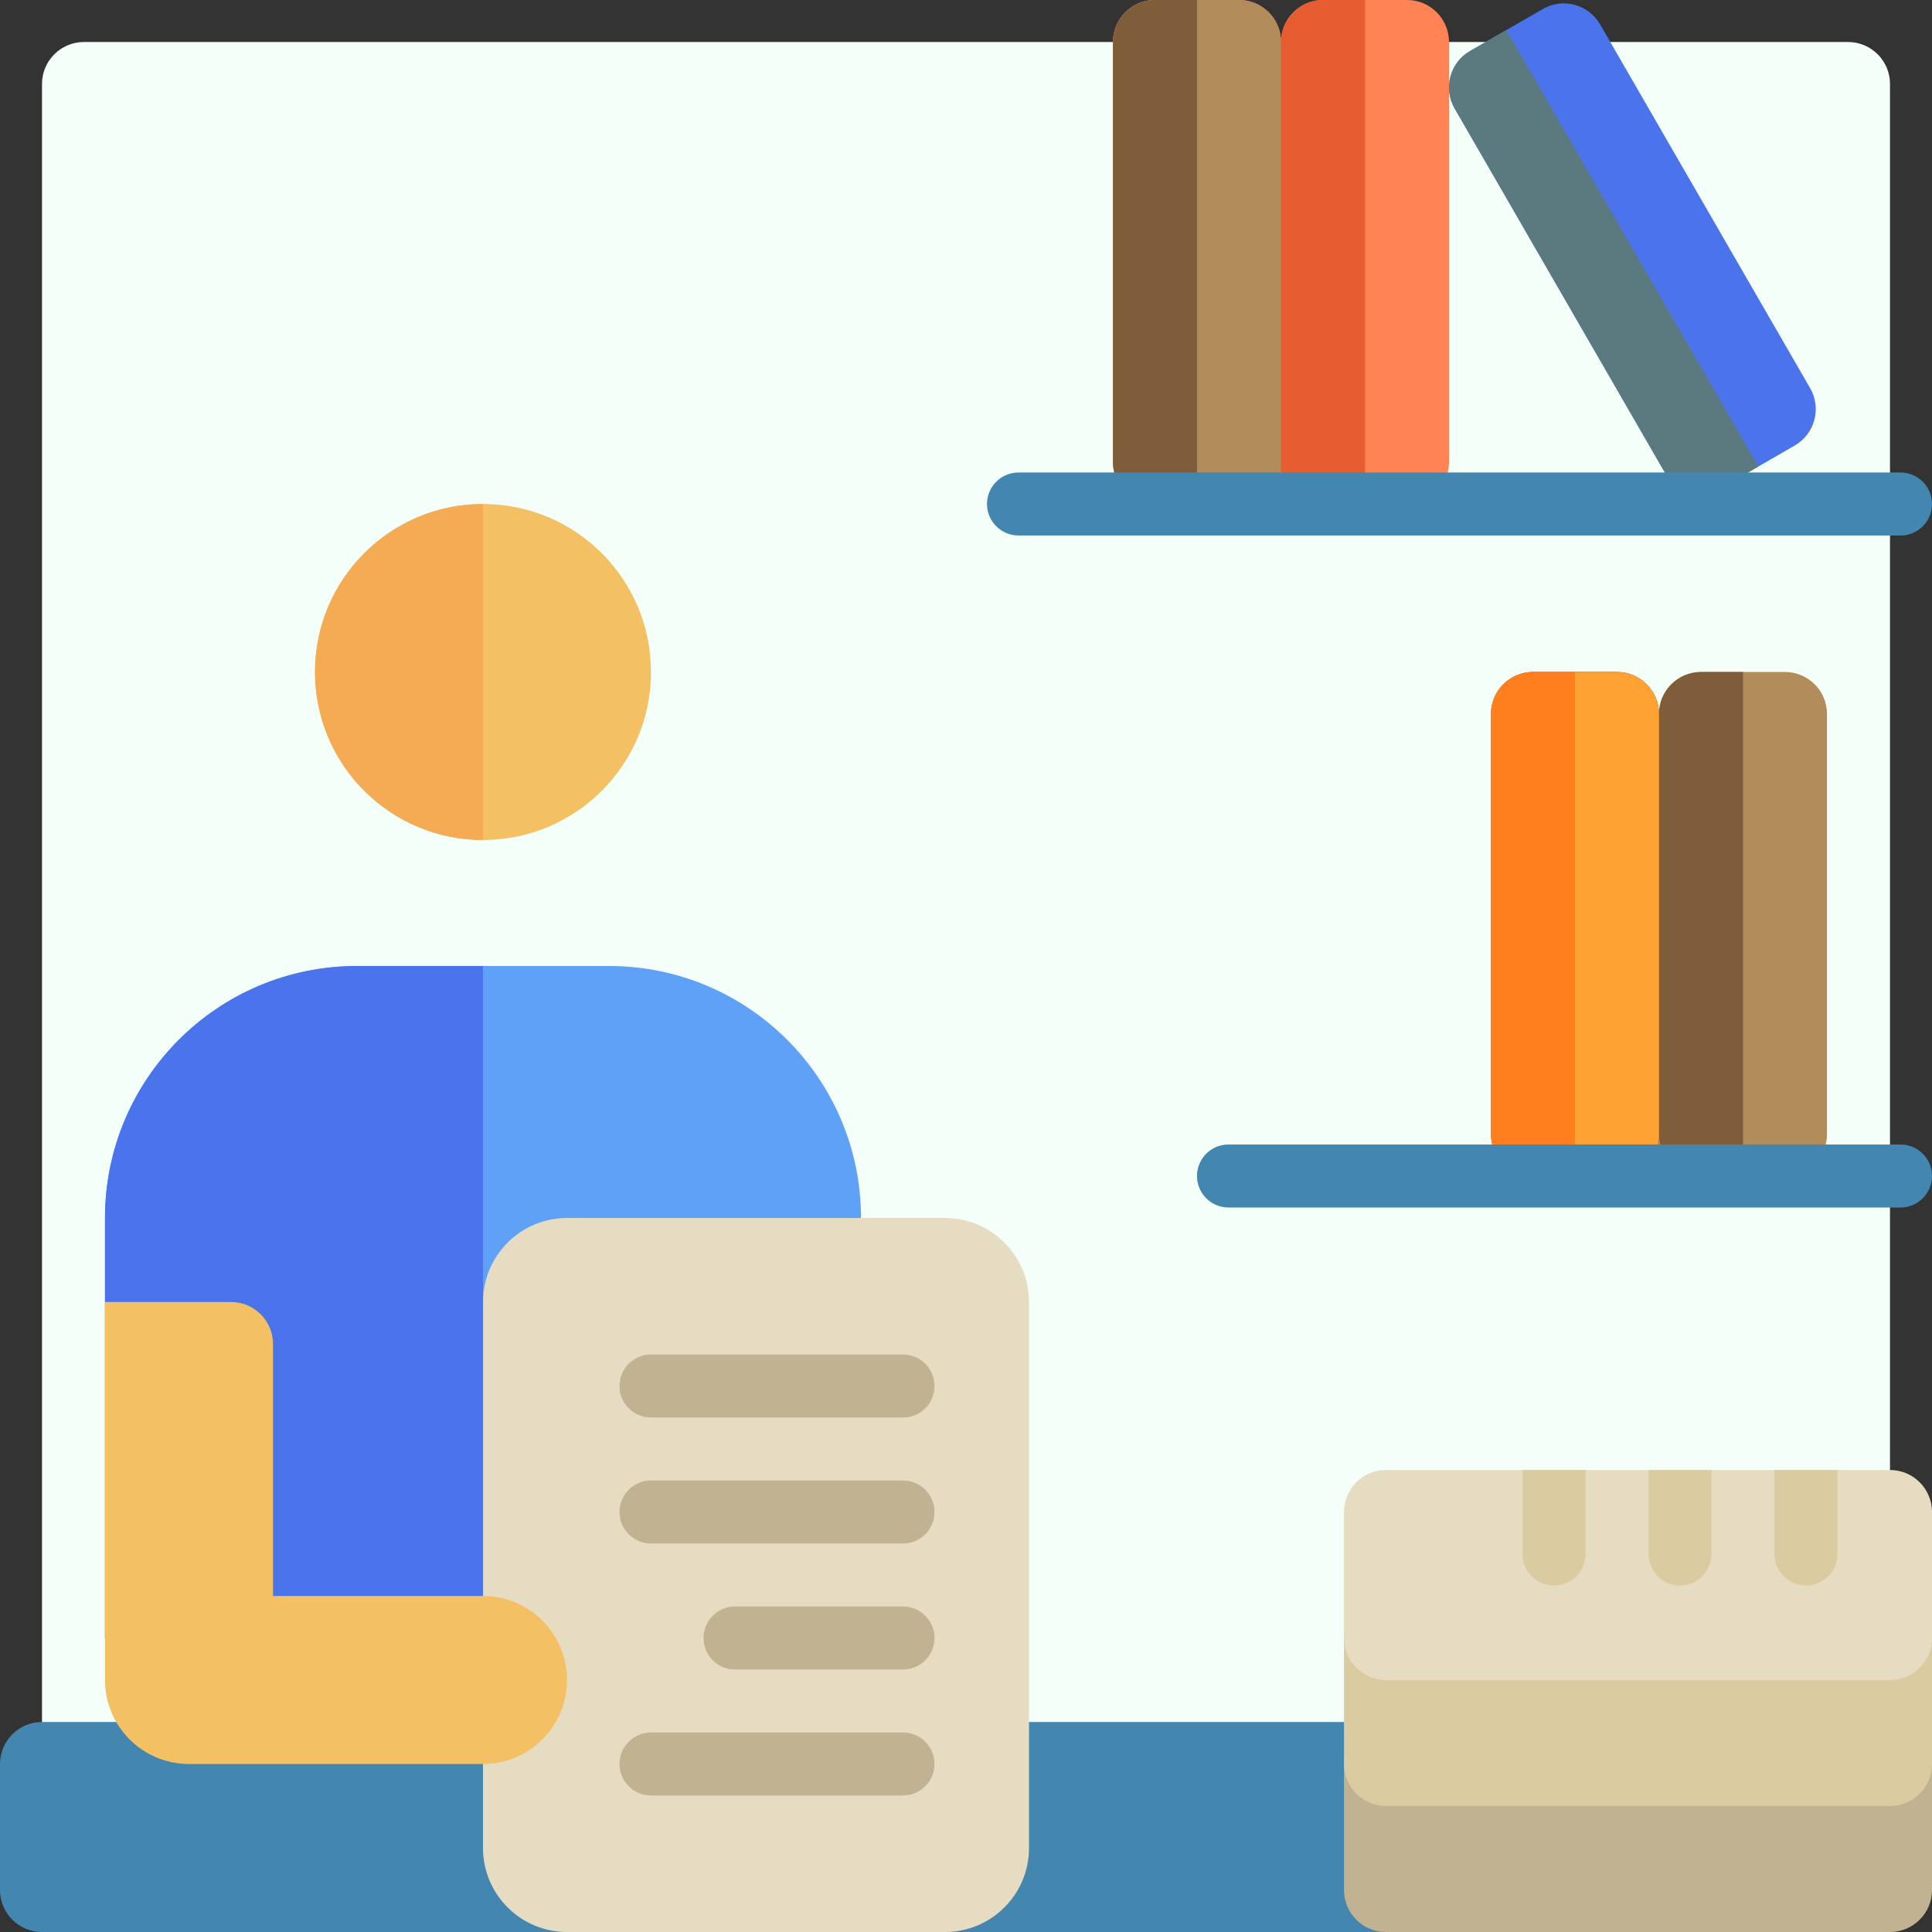 <!DOCTYPE svg PUBLIC "-//W3C//DTD SVG 1.1//EN" "http://www.w3.org/Graphics/SVG/1.1/DTD/svg11.dtd">
<!-- Uploaded to: SVG Repo, www.svgrepo.com, Transformed by: SVG Repo Mixer Tools -->
<svg height="800px" width="800px" version="1.1" id="Layer_1" xmlns="http://www.w3.org/2000/svg" xmlns:xlink="http://www.w3.org/1999/xlink" viewBox="0 0 512 512" xml:space="preserve" fill="#000000">
<rect x="0" y="0" width="512" height="512" fill="#333333" stroke="none"/>
<g id="SVGRepo_bgCarrier" stroke-width="0"/>
<g id="SVGRepo_tracerCarrier" stroke-linecap="round" stroke-linejoin="round"/>
<g id="SVGRepo_iconCarrier"> <path style="fill:#F4FFF9;" d="M500.87,22.261v467.478c0,6.147-4.983,11.13-11.13,11.13H22.261c-6.147,0-11.13-4.983-11.13-11.13 V22.261c0-6.147,4.983-11.13,11.13-11.13h467.478C495.886,11.13,500.87,16.114,500.87,22.261z"/> <path style="fill:#4387b1;" d="M489.739,467.478v33.391c0,6.147-4.983,11.13-11.13,11.13H11.13C4.983,512,0,507.017,0,500.87 v-33.391c0-6.147,4.983-11.13,11.13-11.13h467.478C484.756,456.348,489.739,461.331,489.739,467.478z"/> <path style="fill:#5ea1f7;" d="M228.174,322.783v111.304H27.826V322.783c0-36.883,29.9-66.783,66.783-66.783h66.783 C198.274,256,228.174,285.9,228.174,322.783z"/> <path style="fill:#4b73ec;" d="M128,434.087H27.826V322.783c0-36.883,29.9-66.783,66.783-66.783H128V434.087z"/> <path style="fill:#e6dcc1;" d="M250.435,512H150.261C137.966,512,128,502.034,128,489.739V345.043 c0-12.295,9.966-22.261,22.261-22.261h100.174c12.295,0,22.261,9.966,22.261,22.261v144.696 C272.696,502.034,262.729,512,250.435,512z"/> <path style="fill:#C1B291;" d="M164.174,367.304c0-4.61,3.738-8.348,8.348-8.348h66.783c4.61,0,8.348,3.738,8.348,8.348 c0,4.61-3.738,8.348-8.348,8.348h-66.783C167.912,375.652,164.174,371.915,164.174,367.304z M239.304,392.348h-66.783 c-4.61,0-8.348,3.738-8.348,8.348c0,4.61,3.738,8.348,8.348,8.348h66.783c4.61,0,8.348-3.738,8.348-8.348 C247.652,396.085,243.915,392.348,239.304,392.348z M239.304,459.13h-66.783c-4.61,0-8.348,3.738-8.348,8.348 s3.738,8.348,8.348,8.348h66.783c4.61,0,8.348-3.738,8.348-8.348S243.915,459.13,239.304,459.13z M239.304,425.739h-44.522 c-4.61,0-8.348,3.738-8.348,8.348s3.738,8.348,8.348,8.348h44.522c4.61,0,8.348-3.738,8.348-8.348S243.915,425.739,239.304,425.739z "/> <path style="fill:#F4C064;" d="M172.522,178.087c0,24.588-19.933,44.522-44.522,44.522s-44.522-19.933-44.522-44.522 s19.933-44.522,44.522-44.522C152.589,133.565,172.522,153.499,172.522,178.087z M128,422.957H72.348v-66.783 c0-6.147-4.983-11.13-11.13-11.13H27.826v100.174c0,12.295,9.966,22.261,22.261,22.261H128c12.295,0,22.261-9.966,22.261-22.261l0,0 C150.261,432.923,140.295,422.957,128,422.957z"/> <path style="fill:#F4AB53;" d="M128,133.565v89.043c-24.588,0-44.522-19.933-44.522-44.522S103.412,133.565,128,133.565z"/> <path style="fill:#B28D5B;" d="M484.174,189.217v111.304c0,6.147-4.983,11.13-11.13,11.13h-33.391h-33.391 c-6.147,0-11.13-4.983-11.13-11.13V189.217c0-6.147,4.983-11.13,11.13-11.13h22.261c6.147,0,11.13,4.983,11.13,11.13 c0-6.147,4.983-11.13,11.13-11.13h22.261C479.191,178.087,484.174,183.07,484.174,189.217z"/> <path style="fill:#7F5D3B;" d="M461.913,178.087v133.565h-11.13c-6.147,0-11.13-4.983-11.13-11.13c0,6.147-4.983,11.13-11.13,11.13 h-22.261c-6.147,0-11.13-4.983-11.13-11.13V189.217c0-6.147,4.983-11.13,11.13-11.13h22.261c6.147,0,11.13,4.983,11.13,11.13 c0-6.147,4.983-11.13,11.13-11.13H461.913z"/> <path style="fill:#FF8355;" d="M384,11.13v111.304c0,6.147-4.983,11.13-11.13,11.13h-33.391h-33.391 c-6.147,0-11.13-4.983-11.13-11.13V11.13c0-6.147,4.983-11.13,11.13-11.13h22.261c6.147,0,11.13,4.983,11.13,11.13 c0-6.147,4.983-11.13,11.13-11.13h22.261C379.017,0,384,4.983,384,11.13z"/> <path style="fill:#E55D30;" d="M361.739,0v133.565h-22.261h-33.391c-6.147,0-11.13-4.983-11.13-11.13V11.13 c0-6.147,4.983-11.13,11.13-11.13h22.261c6.147,0,11.13,4.983,11.13,11.13c0-6.147,4.983-11.13,11.13-11.13H361.739z"/> <path style="fill:#B28D5B;" d="M339.478,133.565h-33.391c-6.147,0-11.13-4.983-11.13-11.13V11.13c0-6.147,4.983-11.13,11.13-11.13 h22.261c6.147,0,11.13,4.983,11.13,11.13V133.565z"/> <path style="fill:#7F5D3B;" d="M317.217,133.565h-11.13c-6.147,0-11.13-4.983-11.13-11.13V11.13c0-6.147,4.983-11.13,11.13-11.13 h11.13V133.565z"/> <path style="fill:#4b73ec;" d="M475.628,118.066l-19.278,11.13c-5.324,3.073-12.131,1.25-15.204-4.074L385.494,28.73 c-3.073-5.324-1.25-12.131,4.074-15.204l19.278-11.13c5.324-3.073,12.131-1.25,15.204,4.074l55.652,96.393 C482.776,108.184,480.952,114.992,475.628,118.066z"/> <path style="fill:#5B7A7F;" d="M465.989,123.631l-9.639,5.565c-5.324,3.073-12.131,1.25-15.204-4.074L385.494,28.73 c-3.073-5.324-1.25-12.131,4.074-15.204l9.639-5.565L465.989,123.631z"/> <path style="fill:#FFA233;" d="M428.522,311.652h-22.261c-6.147,0-11.13-4.983-11.13-11.13V189.217c0-6.147,4.983-11.13,11.13-11.13 h22.261c6.147,0,11.13,4.983,11.13,11.13v111.304C439.652,306.669,434.669,311.652,428.522,311.652z"/> <path style="fill:#FF7E1D;" d="M417.391,311.652h-11.13c-6.147,0-11.13-4.983-11.13-11.13V189.217c0-6.147,4.983-11.13,11.13-11.13 h11.13V311.652z"/> <path style="fill:#4387b1;" d="M503.652,141.913H269.913c-4.61,0-8.348-3.738-8.348-8.348c0-4.61,3.738-8.348,8.348-8.348h233.739 c4.61,0,8.348,3.738,8.348,8.348C512,138.175,508.262,141.913,503.652,141.913z M503.652,303.304H325.565 c-4.61,0-8.348,3.738-8.348,8.348s3.738,8.348,8.348,8.348h178.087c4.61,0,8.348-3.738,8.348-8.348S508.262,303.304,503.652,303.304 z"/> <path style="fill:#C1B291;" d="M367.304,456.348H500.87c6.147,0,11.13,4.983,11.13,11.13v33.391c0,6.147-4.983,11.13-11.13,11.13 H367.304c-6.147,0-11.13-4.983-11.13-11.13v-33.391C356.174,461.331,361.157,456.348,367.304,456.348z"/> <path style="fill:#DBCBA1;" d="M367.304,422.957H500.87c6.147,0,11.13,4.983,11.13,11.13v33.391c0,6.147-4.983,11.13-11.13,11.13 H367.304c-6.147,0-11.13-4.983-11.13-11.13v-33.391C356.174,427.94,361.157,422.957,367.304,422.957z"/> <path style="fill:#e6dcc1;" d="M367.304,389.565H500.87c6.147,0,11.13,4.983,11.13,11.13v33.391c0,6.147-4.983,11.13-11.13,11.13 H367.304c-6.147,0-11.13-4.983-11.13-11.13v-33.391C356.174,394.548,361.157,389.565,367.304,389.565z"/> <path style="fill:#DBCBA1;" d="M486.957,389.565v22.261c0,4.61-3.738,8.348-8.348,8.348s-8.348-3.738-8.348-8.348v-22.261H486.957z M436.87,411.826c0,4.61,3.738,8.348,8.348,8.348s8.348-3.738,8.348-8.348v-22.261H436.87V411.826z M403.478,411.826 c0,4.61,3.738,8.348,8.348,8.348c4.61,0,8.348-3.738,8.348-8.348v-22.261h-16.696V411.826z"/> </g>
</svg>
